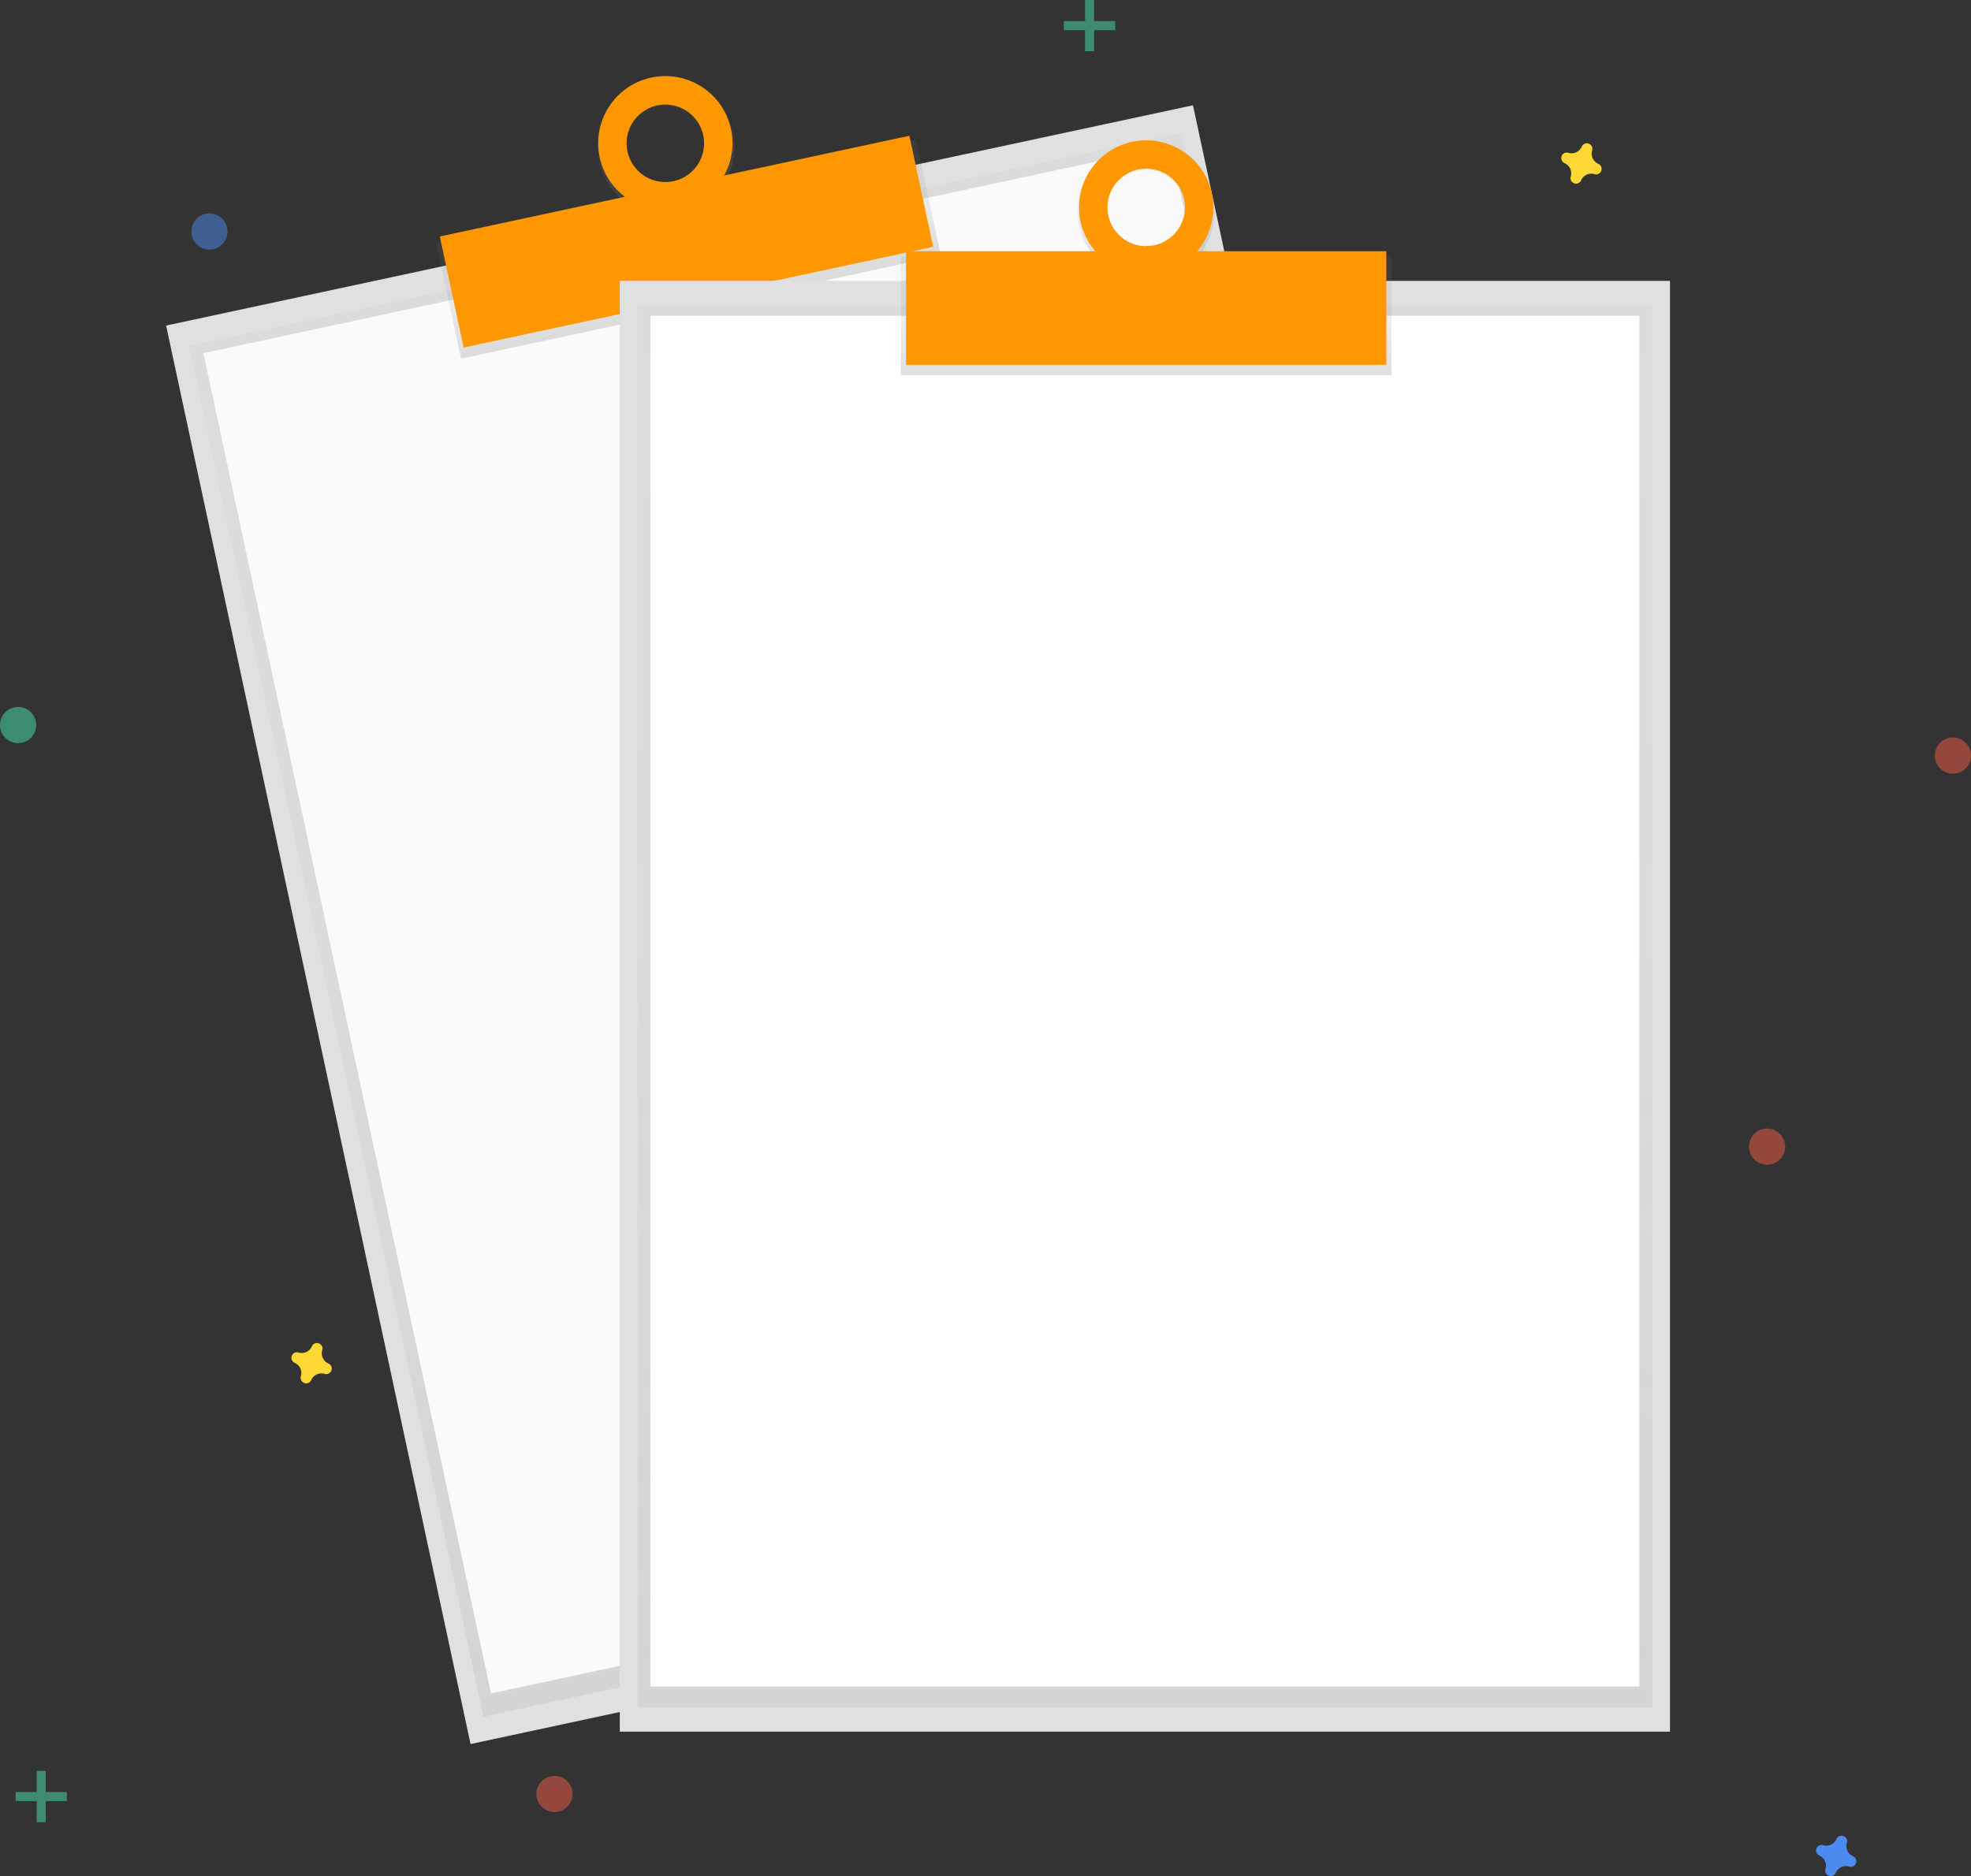<svg xmlns="http://www.w3.org/2000/svg" xmlns:xlink="http://www.w3.org/1999/xlink" width="820.16" height="780.81" xmlns:v="https://vecta.io/nano"><rect width="100%" height="100%" fill="#333333" stroke="none"/><defs><linearGradient id="A" x1="536.01" y1="736.17" x2="536.01" y2="152.76" gradientUnits="userSpaceOnUse"><stop offset="0" stop-color="gray" stop-opacity=".25"/><stop offset=".54" stop-color="gray" stop-opacity=".12"/><stop offset="1" stop-color="gray" stop-opacity=".1"/></linearGradient><linearGradient id="B" x1="476.25" y1="188.05" x2="476.25" y2="138.6" xlink:href="#A"/><linearGradient id="C" x1="473.19" y1="149.004" x2="460.932" y2="91.874" xlink:href="#A"/><linearGradient id="D" x1="476.4" y1="710.53" x2="476.4" y2="127.12" xlink:href="#A"/><linearGradient id="E" x1="476.94" y1="156.13" x2="476.94" y2="106.68" xlink:href="#A"/><linearGradient id="F" x1="666.86" y1="176.39" x2="666.86" y2="117.95" xlink:href="#A"/><path id="G" d="M771.08 772.56a4.61 4.61 0 0 1-2.57-5.57 2.22 2.22 0 0 0 .1-.51h0a2.31 2.31 0 0 0-4.15-1.53h0a2.22 2.22 0 0 0-.26.45 4.61 4.61 0 0 1-5.57 2.57 2.22 2.22 0 0 0-.51-.1h0a2.31 2.31 0 0 0-1.53 4.15h0a2.22 2.22 0 0 0 .45.26 4.61 4.61 0 0 1 2.57 5.57 2.22 2.22 0 0 0-.1.51h0a2.31 2.31 0 0 0 4.15 1.53h0a2.22 2.22 0 0 0 .26-.45 4.61 4.61 0 0 1 5.57-2.57 2.22 2.22 0 0 0 .51.1h0a2.31 2.31 0 0 0 1.53-4.15h0a2.22 2.22 0 0 0-.45-.26z"/></defs><path fill="#e0e0e0" d="M69.12 135.5l427.295-91.682L623.1 634.19l-427.295 91.682z"/><path transform="matrix(.978 -.21 .21 .978 -271.22 62.72)" fill="url(#A)" d="M324.9 152.76h422.25v583.4H324.9z" opacity=".5"/><path fill="#fafafa" d="M84.64 146.993L486.98 60.665 606.67 618.49l-402.343 86.328z"/><path transform="matrix(.978 -.21 .21 .978 -213.58 43.93)" fill="url(#B)" d="M374.18 138.6h204.14v49.45H374.18z"/><path d="M460.93,91.9c-15.41,3.31-25.16,18.78-21.77,34.55s18.62,25.89,34,22.58,25.16-18.78,21.77-34.55S476.34,88.59,460.93,91.9ZM470.6,137A16.86,16.86,0,1,1,483.16,117,16.66,16.66,0,0,1,470.6,137Z" transform="translate(-189.92 -59.59)" fill="url(#C)"/><g fill="#ff9800"><path d="M183.007 98.422L378.4 56.498l9.917 46.218-195.393 41.924z"/><path d="M271 32.3c-15.08 3.237-24.683 18.087-21.447 33.168s18.086 24.684 33.167 21.448 24.685-18.085 21.45-33.167a27.93 27.93 0 0 0-33.17-21.45zm9.24 43.1a16.12 16.12 0 0 1-16.917-24.516 16.12 16.12 0 0 1 29.297 5.376c1.866 8.704-3.677 17.272-12.38 19.14z"/></g><path fill="#e0e0e0" d="M257.9 116.9H694.9v603.82H257.9z"/><path fill="url(#D)" d="M265.28 127.12h422.25v583.4H265.28z" opacity=".5"/><path fill="#fff" d="M270.65 131.42h411.5v570.52h-411.5z"/><path fill="url(#E)" d="M374.87 106.68H579v49.45H374.87z"/><path d="M666.86,118c-15.76,0-28.54,13.08-28.54,29.22s12.78,29.22,28.54,29.22,28.54-13.08,28.54-29.22S682.62,118,666.86,118Zm0,46.08a16.86,16.86,0,1,1,16.46-16.86A16.66,16.66,0,0,1,666.86,164Z" transform="translate(-189.92 -59.59)" fill="url(#F)"/><g fill="#ff9800"><path d="M377.02 104.56h199.84v47.27H377.02z"/><path d="M476.94 58.4a27.93 27.93 0 0 0-19.749 47.679A27.93 27.93 0 0 0 504.87 86.34c0-15.425-12.505-27.93-27.93-27.93zm0 44.05c-8.895-.01-16.1-7.225-16.1-16.12s7.205-16.11 16.1-16.12 16.118 7.185 16.14 16.08a16.12 16.12 0 0 1-16.14 16.11z"/></g><g opacity=".5" fill="#47e6b1"><path d="M15.27 737.05h3.76v21.33h-3.76z"/><path d="M27.82 745.84v3.76H6.5v-3.76z"/></g><g opacity=".5" fill="#47e6b1"><path d="M451.5 0h3.76v21.33h-3.76z"/><path d="M464.04 8.78v3.76H442.7V8.78z"/></g><use xlink:href="#G" fill="#4d8af0" opacity=".5"/><g fill="#fdd835"><use xlink:href="#G" x="-634.41" y="-205.06" opacity=".5"/><use xlink:href="#G" x="-106" y="-704.38" opacity=".5"/></g><g fill="#f55f44"><circle cx="812.64" cy="314.47" r="7.53" opacity=".5"/><circle cx="230.73" cy="746.65" r="7.53" opacity=".5"/><circle cx="735.31" cy="477.23" r="7.53" opacity=".5"/></g><circle cx="87.14" cy="96.35" r="7.53" fill="#4d8af0" opacity=".5"/><circle cx="7.53" cy="301.76" r="7.53" fill="#47e6b1" opacity=".5"/></svg>